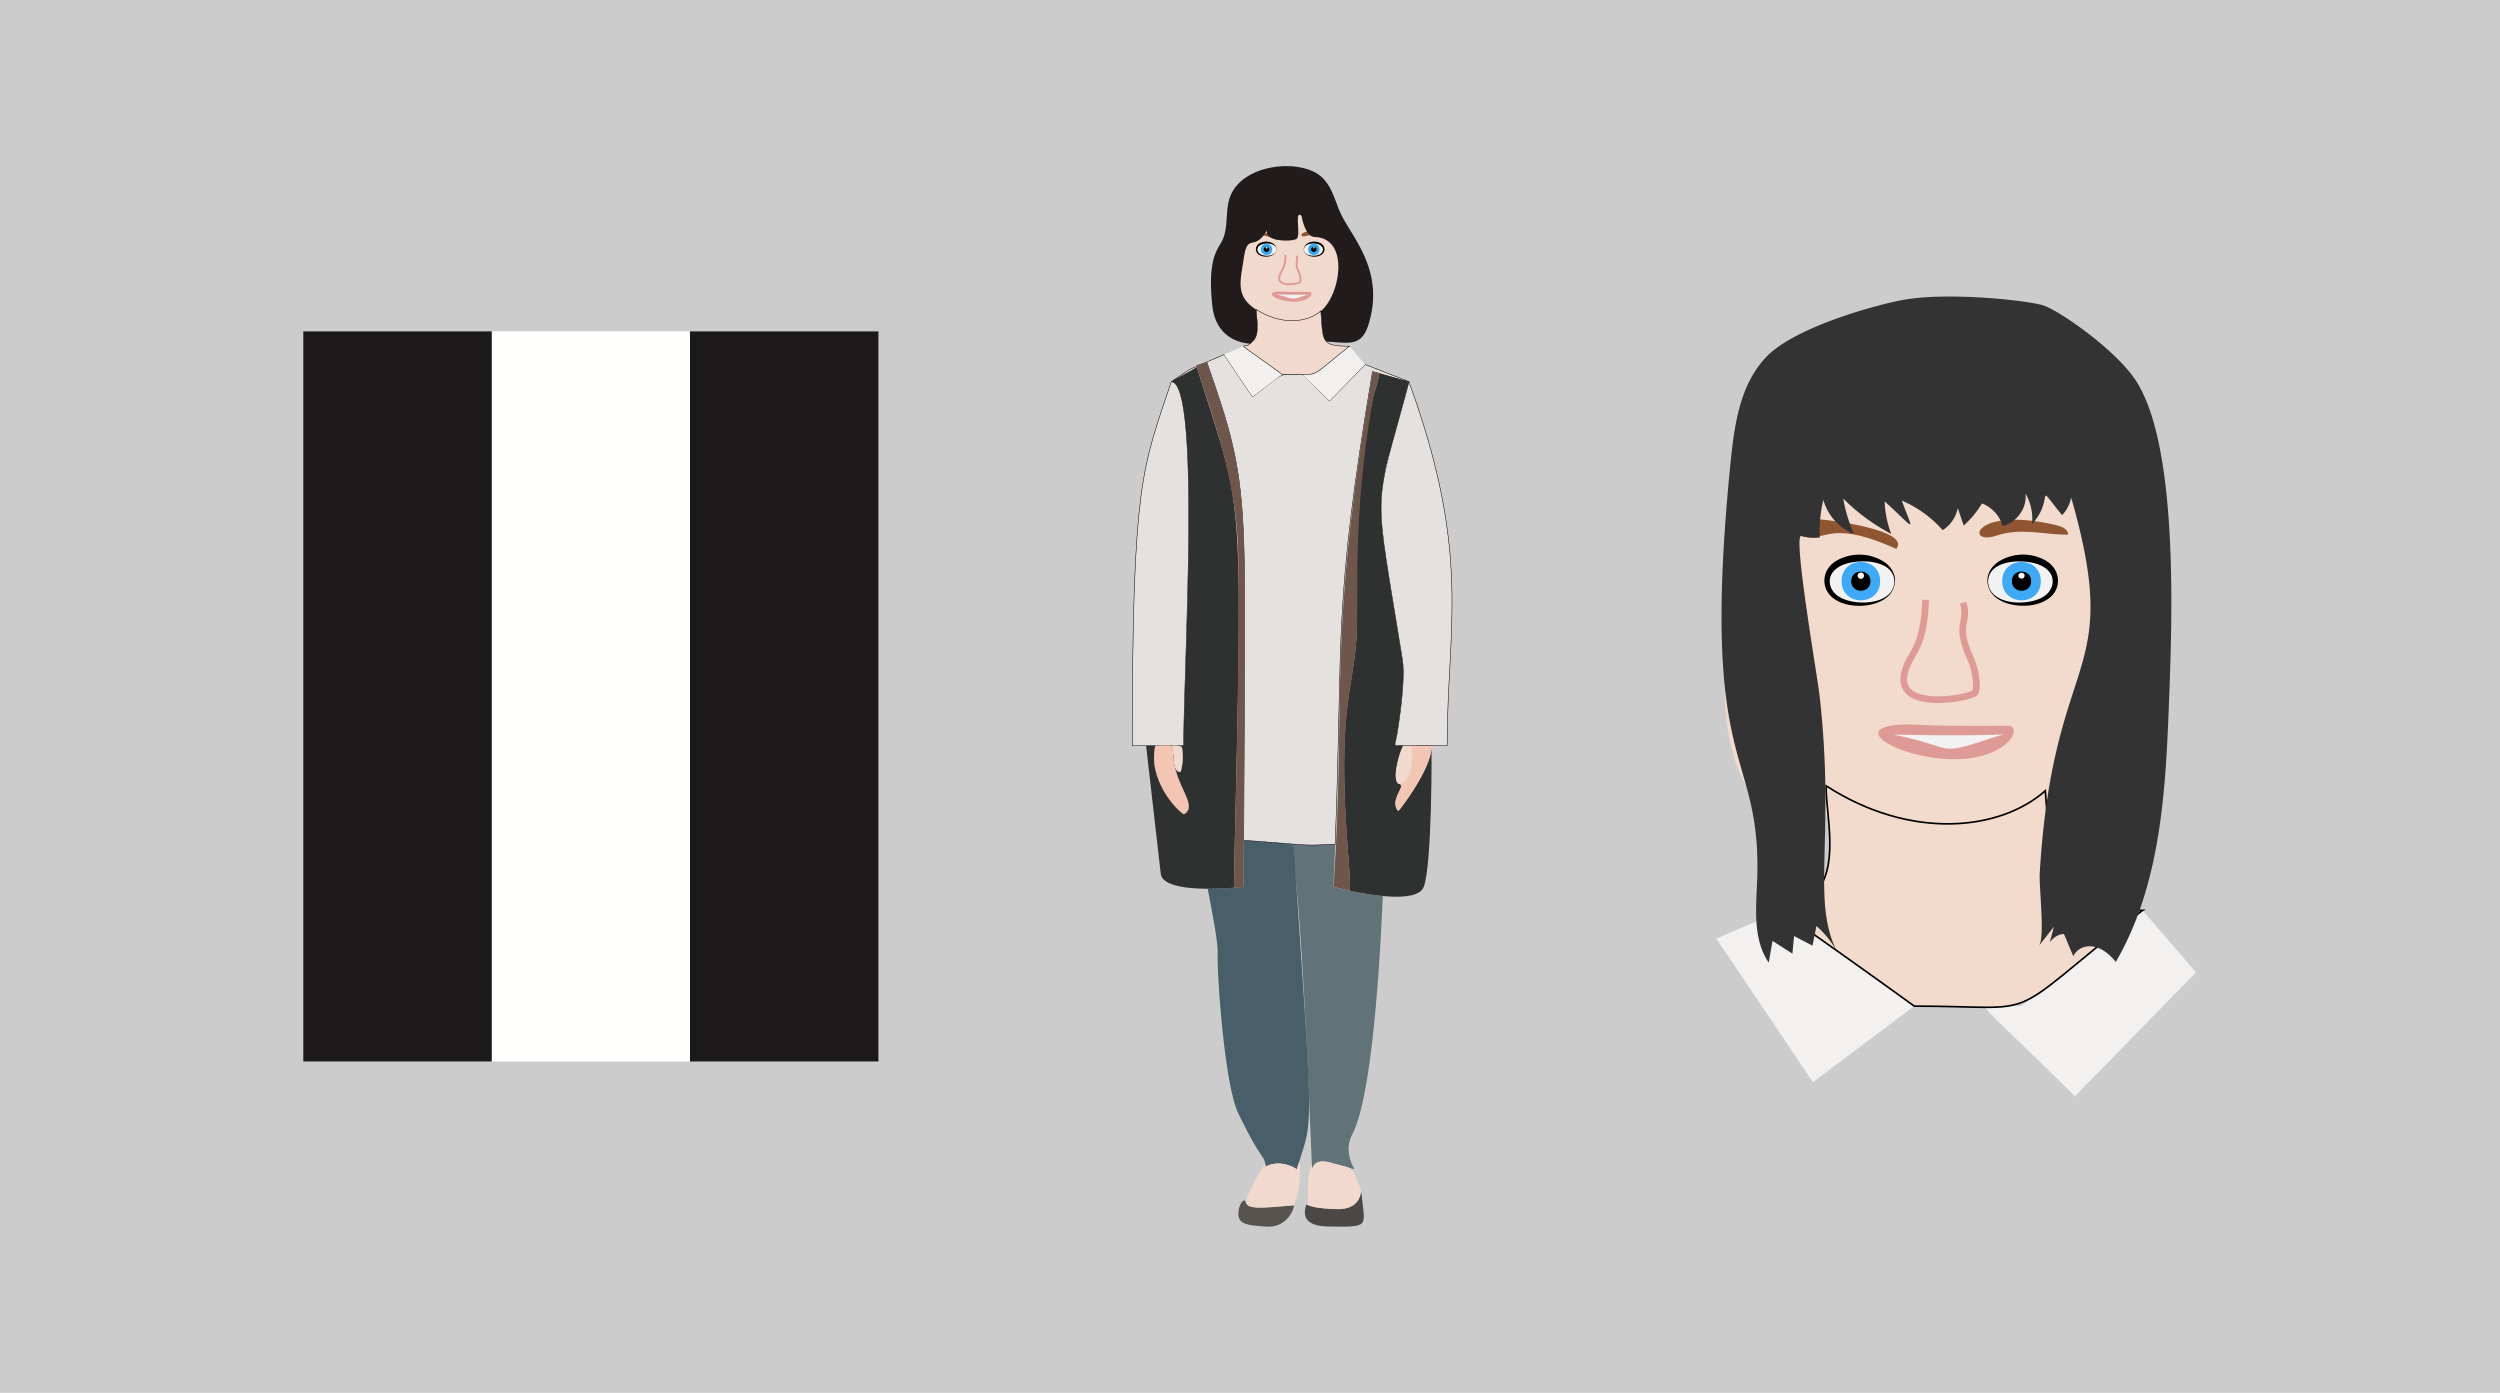 <svg xmlns="http://www.w3.org/2000/svg" viewBox="0 0 1400 780"><path fill="#ccc" d="M0 0h1400v780H0z"/><path fill="#fffffe" d="M169.82 185.54h322.14v408.93H169.82z"/><path fill="#1b1919" d="M386.39 185.54h105.57v408.93H386.39zm-216.57 0h105.57v408.93H169.82z"/><path d="M1184.87 426.29c11.89-15.51 33.77-38.71 20-76.14-6.19-16.77-40.43-70.93-68.82-94.78-19.48-16.37-28.92-10.44-48.22 1.5-33.4 20.67-55.92 16-69.43 23.5-75.08 41.7-62.07 186.88-8.56 179.07 7.65-1.12 7.55-3.52 19-1.07 120.51 25.87 122.51 11.63 156.03-32.08z" fill="#f2dacd"/><path d="M1059.36 409.61c-5 2.88 30.48 22.15 62 3.28 7-4.23-5.71-2.57-13.43-2.29-3.72.14-45.1-2.99-48.57-.99z" fill="#f2f2f2"/><path fill="#f3f1ef" d="M1071.99 563.43l-56.76 42.6-54.11-80.45 36.72-15.77 74.15 53.62zm157.8-18.92l-67.86 69.43c-63.63-63.57-58.66-50.51-30-50.51l67.85-53.62z"/><path d="M1117.85 300c-17.22 5.83-13.23-16.7 33-6.06 3 .7 7.52 2 7.18 5.52-13.79-.05-26.38-4.13-40.18.54zm-97.09-9c-20.42-1.65-18.36 9.23-8.17 9.9 10.64.7 15-9 49.35 6.49 8.06-10.39-35.77-15.91-41.18-16.39z" fill="#905631"/><path d="M1199.8 509.81c-81.43 64.34-52.31 53.62-127.81 53.62-105.57-76.34-68.88-44.69-61.94-58.57 2.25.41.76-.26 5.21-3.93 15.74-13.21 6.94-46.21 7.38-60.86 47.35 30.6 97.31 25.24 122.72 2.78 4.71 57.27-1 66.96 54.44 66.96z" fill="#f2dacd" stroke="#000" stroke-miterlimit="10" stroke-width=".94"/><path d="M1125.55 406.46c-.42-.14-33.7.41-48.94-.48-40-2.4-25.89 12.58 2.58 17.79 39.5 7.07 54.65-14.5 46.36-17.31zm-7.39 5.92c-36 11.91-20.79 6.3-58-1 66.76 1.44 66.01-1.6 58 1z" fill="#de9b95"/><path d="M1078.32 335.89c-.84 27.34-8 28.68-11.34 39.24-7.84 24.45 37 15.68 39 12.78s.22-13.07-2.38-18.85c-9.24-20.5-.83-19.53-4.2-31.56" fill="none" stroke="#de9b95" stroke-miterlimit="10" stroke-width="3.75"/><path d="M1113.13 325.45c0 17.2 37.85 17.2 37.85 0s-37.85-17.25-37.85 0z" fill="#f2f2f2"/><path d="M1113.32 325.45c.26 13.46 21.7 14.18 30.45 9 5.19-2.65 7.64-9.21 4-14.05-3.67-4.54-10-5.73-15.7-6-7.42-.28-18.4 1.85-18.72 11.06zm-.37 0c-.21-4.48 2.64-8.59 6.34-11a25.9 25.9 0 0125.92-.76c9.69 5.29 9.76 18-.28 22.88-10 5.49-31.31 2.82-32-11.14z"/><path d="M1061 325.45c0 17.2-37.84 17.2-37.84 0s37.84-17.25 37.84 0z" fill="#f2f2f2"/><path d="M1061.2 325.45c-.67 14-21.93 16.63-32 11.14-10-4.91-10-17.59-.27-22.88a25.9 25.9 0 0125.92.76c3.7 2.39 6.55 6.5 6.34 11zm-.37 0c-.33-9.21-11.3-11.34-18.73-11.06-5.69.28-12 1.47-15.69 6-3.67 4.84-1.22 11.4 4 14.05 8.74 5.18 30.18 4.46 30.45-9z"/><path d="M1142.87 325.44c0 14.3-21.63 14.3-21.63 0s21.63-14.31 21.63 0zm-89.98 0c0 14.3-21.62 14.3-21.62 0s21.62-14.31 21.62 0z" fill="#3fa9f5"/><path d="M1137.46 325.44c0 7.15-10.81 7.15-10.81 0s10.81-7.15 10.81 0zm-89.97 0c0 7.15-10.81 7.15-10.81 0s10.81-7.15 10.81 0z"/><path d="M1133.83 322.39a1.78 1.78 0 01-3.55 0 1.78 1.78 0 013.55 0zm-89.98 0a1.77 1.77 0 01-3.54 0 1.77 1.77 0 013.54 0z" fill="#fff"/><path d="M1019 389.85c9 80.36-5.27 114.93 10.23 143.95a56.08 56.08 0 00-12-15.26l-2.24 11.05-10.3-5.42-.94 9.88-11.15-7.15-2.12 12.17c-10.23-15.22-6.33-35.11-6.31-53.3.1-67.43-32.13-55-15.19-225.35 2.15-21.67 5.09-45.07 20.47-60.87 16.12-16.55 62.47-29.4 78.23-31.92 25.61-4.09 69.07.81 76.81 3.47 9.28 3.21 39.79 24.51 51.18 41.41 24.92 37 20.6 138.34 18.87 183.32-1.88 49.05-4.9 100.14-29.69 142.88-10.87-13.61-21.66-8.73-23.77-3.16l-5.27-12.55c-8.58.62-9.44 11.52-5.63-4l-8.43 10.73c3.64-4.63 0-33 .51-40.85 7.64-126.66 47.16-107.09 17.59-210.31a19.55 19.55 0 01-5.06 9.91c-16.19-19.66-3.59-9.5-16.87 5a28.11 28.11 0 00-3.65-17.11c1 8-4.79 16.2-12.76 18.25a19.43 19.43 0 00-11.59-12.69 54.62 54.62 0 01-10.26 12.39l-3.3-9.8a19.22 19.22 0 01-8.44 12.37 64.65 64.65 0 00-22.92-16.58c6.62 18.27 8.74 17.14-9.6.44a55.73 55.73 0 003.7 18.24 109.57 109.57 0 01-26.89-19.81 83.2 83.2 0 006 19.83 28.78 28.78 0 01-17.12-19.07 74 74 0 00-2 21.07 27.85 27.85 0 01-10.36-.85c-4.87-1.33 9.12 79.19 10.27 89.69z" fill="#333"/><path d="M748.15 169.65c3.33-4.45 9.45-11.1 5.59-21.83-1.74-4.82-11.33-20.33-19.29-27.17-5.46-4.7-8.09-3-13.49.42-9.36 5.93-15.67 4.59-19.43 6.74-21 12-17.38 53.55-2.41 51.34 2.14-.32 2.11-1 5.31-.3 33.78 7.39 34.35 3.33 43.72-9.2z" fill="#f2d9cd"/><path d="M714.35 164.42c-1.47.84 8.94 6.46 18.23 1 2-1.21-1.69-.75-4-.67-1.04 0-13.2-.92-14.23-.33z" fill="#f1f1f1"/><path d="M743.25 686.81c-17.23-.35-11.7-11.49-11.7-12.22 4 1.87 13 2.41 17.4 2.49 15.85.27 12.31-14.26 13.53-8.44 1.68 18.46 5.52 18.67-19.23 18.17z" fill="#4a4746"/><path d="M709.66 686.93c-12-.64-16.36-1.69-16.17-7.43s3.5-8.88 4.09-6.4c1 4.31 8.45 3.45 26.72 1.88 1.23-.11-2.63 12.58-14.64 11.95z" fill="#57534f"/><path d="M774.4 501.78c-.59 9.54-4 108.65-17.23 133.7-4.94 9.35 1.1 18.87 1.38 19.28-1.11-.18-10.86-3-13-3.61-10.12-2.88-9.92 2.78-10.78 3.61-1.6-35-6.73-178.55-13.35-182.39 14.82 1.21 9 1 26.32.27l-1 23.94a185.83 185.83 0 0027.66 5.2z" fill="#617379"/><path d="M726.19 654.79s-8.34-5.7-16.35-2c-2 .94-1 1-1.29-1-.73-4.93-2.4-2.08-15.08-28.27-7.86-16.25-12.06-79.35-11.59-90 .23-5.39-2.72-21.17-5.6-35.84a189.29 189.29 0 0020.2-1.08v-26.11c27.72 2.11 24.41 1.21 28 4 11.41 168.28 10.9 150.1 1.71 180.3z" fill="#485e68"/><path d="M762.51 668.69c-1.2-5.81 2.32 8.58-13.52 8.44-2.5 0-16.89-.58-16.71-3.08.45-6.15-.7-16.39 2.33-21.62.34 7.43-2-5 10.84-1.28 12.32 3.62 11.06 1.2 15.06 11.14a23.93 23.93 0 012 6.4zM724.32 675c-17.86 1.5-25.66 2.41-26.71-1.88.25-3.4 12.5-26.73 11-19.67 5.81-3.27 12.88-1.91 17.64 1.36l1.21-4c1.68 3.19.13 19.3-3.14 24.19z" fill="#f2d9cd"/><path d="M781.2 243.34l-6.56 24.59c1.76-8.28 4.36-16.46 6.56-24.59z" fill="#e4e1de" stroke="#000" stroke-miterlimit="10" stroke-width=".28"/><path d="M768.6 208.07c-22.27 132.77-16.29 144.55-20.9 264.63-18.42.78-7.33 1.2-51.22-2.17.48-193.65 5-195-20.7-267.79-25.95 14.54-23.52 13.62-9.72 4.17l19.4-8.35 15.91 23.66c20.06-15.06 13.69-12.54 28.28-12.54l14.86 14.86 20-20.41c31.72 12.53 32.35 11.87 4.09 3.94z" fill="#e4e1de" stroke="#000" stroke-miterlimit="10" stroke-width=".28"/><path fill="#f2f0ee" d="M718.07 209.65l-16.7 12.54-15.9-23.67 10.79-4.64 21.81 15.77zm46.41-5.56l-20 20.41c-18.71-18.69-17.25-14.85-8.81-14.85l20-15.77z"/><path d="M731.55 132.12c-5.07 1.69-3.89-4.9 9.72-1.77.89.21 2.21.59 2.11 1.62-4.06.03-7.77-1.19-11.83.15zM703 129.54c-6-.56-5.39 2.71-2.41 2.92s4.42-2.65 14.46 1.9c2.44-3.08-10.45-4.67-12.05-4.82z" fill="#915537"/><path d="M766.42 181.55c-4 13-11.21 10.41-23.85 9.71-2.06-2.49-2-5.36-2.93-17 10.85-8.93 16-39.53-2.06-41.43-1.88-.2-4.17.22-6.41-4.48a26.38 26.38 0 01-2.13-6.6 1.69 1.69 0 00-.58-1.21c-3.54-2.28 0 10.49-2.21 13.06-1.58 1.84-18.08 2.11-16.77-4.57-7.46 12.56-10.78.66-13 15.86-1.89 12.77-4.82 21 7.1 28.57 0 .14 1 13.79-.23 16.07-.61 1.13-1.81 1.38-3.1 3-12.05-1.1-19.94-8.29-21.34-21.28-3-27.66 3.55-31.95 5.79-37.07 3.28-7.46 1.32-16.34 4.16-24 7.16-19.2 41.2-21.7 52-10.34 6.27 6.6 6.91 14.46 11.3 22.42 7.14 13.05 22.96 31.1 14.26 59.29z" fill="#211c1b"/><path d="M755.66 193.88c-23.94 18.93-15.38 15.77-37.59 15.77-31-22.45-20.24-13.14-18.21-17.23.67.12.22-.08 1.53-1.2 4.6-3.93 2-13.59 2.17-17.89 13.93 9 28.62 7.42 36.1.8 1.34 16.87-.31 19.75 16 19.75z" fill="#f2d9cd" stroke="#000" stroke-miterlimit="10" stroke-width=".28"/><path d="M733.82 163.47c-.12 0-9.91.12-14.39-.15-11.78-.7-7.62 3.69.76 5.23 11.62 2.14 16.07-4.24 13.63-5.08zm-2.17 1.73c-10.61 3.51-6.12 1.86-17.07-.28 19.64.44 19.39-.45 17.07.31z" fill="#e09a95"/><path d="M719.93 142.73c-.25 8-2.34 8.44-3.34 11.55-2.31 7.23 10.85 4.6 11.48 3.75s.07-3.85-.7-5.55c-2.72-6-.24-5.74-1.2-9.28" fill="none" stroke="#e09a95" stroke-miterlimit="10" stroke-width="1.1"/><path d="M730.17 139.67c0 5.05 11.13 5.05 11.13 0s-11.13-5.08-11.13 0z" fill="#f1f1f1"/><path d="M730.23 139.67c0 4.82 10.7 4.65 10.63 0-.07-4.3-10.6-4.5-10.63 0zm-.12 0c.18-5.76 11.49-5.88 11.63 0-.24 5.52-11.32 5.4-11.63 0z"/><path d="M714.83 139.67c0 5.05-11.12 5.05-11.12 0s11.12-5.08 11.12 0z" fill="#f1f1f1"/><path d="M714.9 139.67c-.32 5.39-11.38 5.51-11.63 0 .15-5.87 11.46-5.75 11.63 0zm-.11 0c0-4.51-10.55-4.32-10.64 0-.09 4.66 10.64 4.82 10.64 0z"/><path d="M738.91 139.66c0 4.2-6.35 4.2-6.35 0s6.35-4.21 6.35 0zm-26.46 0c0 4.2-6.36 4.2-6.36 0s6.36-4.21 6.36 0z" fill="#36a9ee"/><path d="M737.32 139.66a1.59 1.59 0 01-3.17 0 1.59 1.59 0 013.17 0zm-26.46 0a1.59 1.59 0 01-3.17 0 1.59 1.59 0 013.17 0z"/><path d="M736.26 138.76a.53.53 0 01-1 0 .53.53 0 011 0zm-26.4 0a.53.53 0 01-1.05 0 .53.53 0 011.05 0z" fill="#fff"/><path d="M691.52 470.11c-.35 15-.57 25.19-.48 27-10.15.81-39.79 2.31-41-7.8-1.31-11.07-6.93-60.42-8.23-71.79H647c-4.43 19 12.16 36.57 16 38.43 7-3.82-1.52-12.88-4.46-24.23a4.8 4.8 0 002.63.58 30.55 30.55 0 00.67-14 3.35 3.35 0 01-1.67-.83h2.72c0-41.94 9.75-202.27-6.92-203.73l14.32-8c24.99 81.11 25.93 60.19 21.23 264.37z" fill="#2f3030"/><path d="M663 456c-3.74-1.88-20.49-19.29-16-38.48h13.15a3.35 3.35 0 001.67.83 30.41 30.41 0 01-.67 14 4.8 4.8 0 01-2.63-.58c2.98 11.37 11.55 20.37 4.48 24.23z" fill="#292929"/><path d="M662.84 417.51h-28.75c0-148.38 5.59-155 21.81-203.73 16.75.05 6.94 159.71 6.94 203.73z" fill="#e4e1de" stroke="#000" stroke-miterlimit="10" stroke-width=".28"/><path d="M797.31 496.6c-3.65 9.63-31.54 4.33-41.65 2.14.73-5.45 0-9.51-1.2-26.38-5.31-74.45 2.82-84.82 5-113.09 1.85-24.37-4.28-66.6 9.37-136.65.3-1.52 2.68-8 3.62-13.5l16.55 4.71c-20.26 76-20 54.1-3.7 155.43 1.87 11.59-2.1 37.72-4.17 48.21 6.1 0 4.82-.33 4.21 1-1.79 3.82-4.59 13.6-3.52 18 .84 3.45 1.76 2.22 2 2.5 3.42 2.12-6.18 9.1-.86 15.26 1.48-1.28 18.44-23.64 18.67-35.77.1-.02.42 65.65-4.32 78.14z" fill="#2f3030"/><path d="M774.62 268.05c-1 4.83-.82 5.38-.88 3.31zm6.58-24.71l-6.56 24.59c1.76-8.28 4.36-16.46 6.56-24.59z" fill="#242424"/><path d="M768.93 222.62c-12.35 70.6-7.48 111.77-9.38 136.65-2.15 28.19-10.26 38.79-5 113.09 1.2 16.88 1.87 20.94 1.21 26.38-2.09-.45-9-1.91-8.93-2.41 7.3-111.89-3.93-134.48 21.86-288.29l3.85 1.09c-1 5.48-3.35 11.98-3.61 13.49z" fill="#6f564d"/><path d="M663 456c-3.77-1.89-20.49-19.36-16-38.48 14.67 0 7.14-2.33 11.52 14.25 3.03 11.36 11.55 20.37 4.48 24.23z" fill="#f2c6b3"/><path d="M661.18 432.29c-4.82.41-3.43-8.92-4.92-14.83 5.68 0 4 .61 5.59.83a30.41 30.41 0 01-.67 14zm128.82-.61c-1.8 6.8-9 11.85-8.3.94.22-3.62 2.77-13.84 4.4-15.11 4.23 0 3.9-.22 4.24.65.66 1.7 1.23 7.67-.34 13.52z" fill="#f2d9cd"/><path d="M783.05 454.21c-4.54-5.26 2.32-13 1.81-14.39-.19-.53-.87-.78-1-.9 7.61-1.52 8-16.95 6.49-20.76-.36-.93-2.41-.65 11.32-.65.7 11.65-17.07 35.27-18.62 36.7zm18.76-36.7c-.07.84 0 1.59-.13 0z" fill="#f2c6b3"/><path d="M696.48 496.6s-2.13.24-5.44.5c-.32-6.4 3.6-128.4 2.34-187.53-.89-41.73-14.69-76.46-23.11-103.77l5.51-3.1c26.6 75.3 20.88 71.18 20.7 293.9z" fill="#6f564d"/><path d="M675.63 202.75c.35-.11.5-.24-5.36 3.05-.48-1.63-1.52-.9 5.36-3.05zm20.85 293.85c0 .32-5.39 1-5.44.5 3.31-.26 5.44-.5 5.44-.5z" fill="#75594f"/><path d="M810.41 417.51c-33.58 0-29.29.4-29.07-.93.13 0 6.23-33.57 4-47.32-16.39-101.75-16.58-79.37 3.7-155.43 35.34 97.17 21.37 136.97 21.37 203.68z" fill="#e4e1de" stroke="#000" stroke-miterlimit="10" stroke-width=".28"/><path d="M781.2 243.34l-6.56 24.59c1.76-8.28 4.36-16.46 6.56-24.59z" fill="#e4e1de"/></svg>